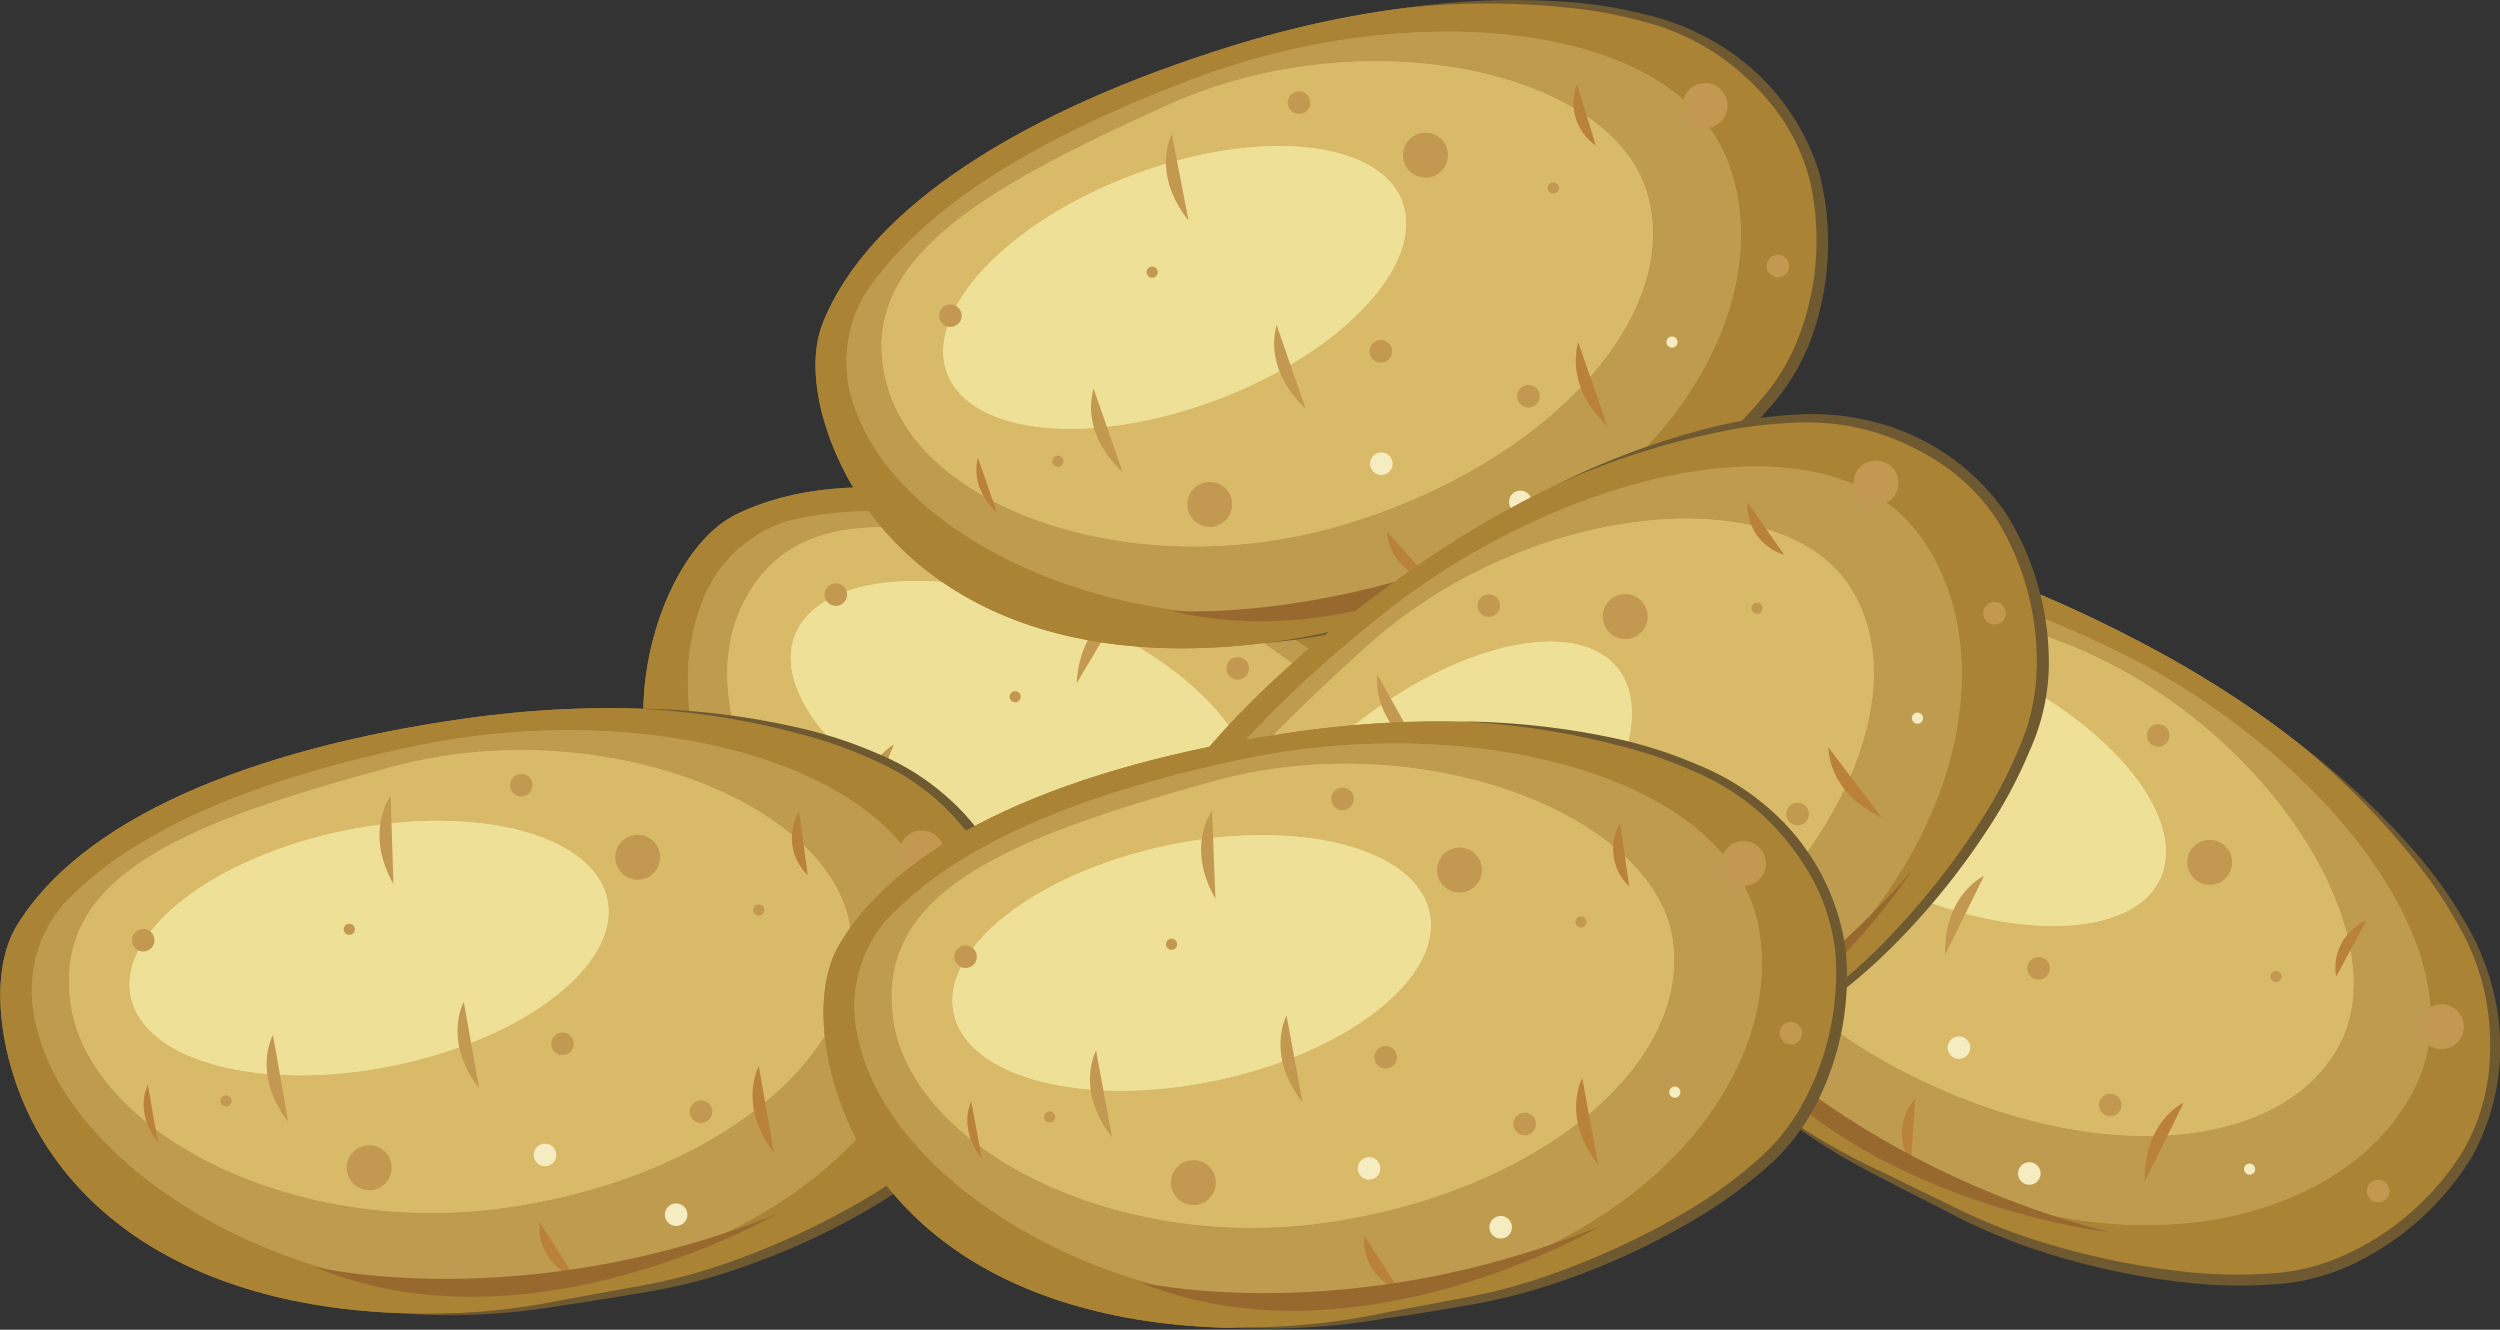<?xml version="1.0" encoding="UTF-8"?>
<svg xmlns="http://www.w3.org/2000/svg" xmlns:xlink="http://www.w3.org/1999/xlink" viewBox="0 0 197.11 104.84">
  <rect x="0" y="0" width="197.11" height="104.84" fill="#333333" stroke="none"/>
  <defs>
    <style>
      .cls-1, .cls-2, .cls-3, .cls-4, .cls-5, .cls-6, .cls-7 {
        fill: #aa8335;
      }

      .cls-2, .cls-9 {
        clip-path: url(#clip-path);
      }

      .cls-21, .cls-3 {
        clip-path: url(#clip-path-2);
      }

      .cls-17, .cls-4 {
        clip-path: url(#clip-path-3);
      }

      .cls-18, .cls-5 {
        clip-path: url(#clip-path-4);
      }

      .cls-19, .cls-6 {
        clip-path: url(#clip-path-5);
      }

      .cls-20, .cls-7 {
        clip-path: url(#clip-path-6);
      }

      .cls-8 {
        fill: #f6ecc1;
      }

      .cls-10 {
        fill: #c39850;
      }

      .cls-11 {
        fill: #be9b4e;
      }

      .cls-12 {
        fill: #d9ba69;
      }

      .cls-13 {
        fill: #efe097;
      }

      .cls-14 {
        fill: #6e5930;
      }

      .cls-15 {
        fill: #ba8139;
      }

      .cls-16 {
        fill: #97692f;
      }
    </style>
    <clipPath id="clip-path">
      <path class="cls-1" d="M124.88,81.88c-6.33,16.33-24.28,16.61-45.2,7.58C59.69,80.84,50,67.91,50.76,55,51.09,49,54,42.58,58,40.58c8.86-4.39,23.05-1.85,38.54,5.24C116.37,54.88,129.55,69.83,124.88,81.88Z"></path>
    </clipPath>
    <clipPath id="clip-path-2">
      <path class="cls-1" d="M144.65,72.52c3.63,17.13-11.26,27.18-33.71,31.05-21.45,3.7-36.6-1.85-43-13-3-5.24-4.06-12.19-1.78-16.06,5-8.52,18.28-14.15,35.14-16.68C122.77,54.55,142,59.87,144.65,72.52Z"></path>
    </clipPath>
    <clipPath id="clip-path-3">
      <path class="cls-1" d="M142.22,11.62c6.18,16.38-7,28.57-28.61,35.81C93,54.34,77.15,51.15,69.08,41.05c-3.78-4.72-5.87-11.43-4.2-15.6,3.67-9.18,15.93-16.76,32.2-21.81C117.87-2.82,137.65-.47,142.22,11.62Z"></path>
    </clipPath>
    <clipPath id="clip-path-4">
      <path class="cls-1" d="M195.6,88.8c-7.32,15.91-25.26,15.08-45.58,4.77-19.42-9.84-28.25-23.34-26.74-36.17.71-6,4-12.21,8.16-13.95,9.11-3.84,23.12-.42,38.14,7.61C188.78,61.32,201,77.06,195.6,88.8Z"></path>
    </clipPath>
    <clipPath id="clip-path-5">
      <path class="cls-1" d="M79.83,71.73c3.5,17.16-11.47,27.1-33.95,30.8C24.41,106.06,9.3,100.4,2.94,89.15,0,83.89-1,76.93,1.27,73.07c5.09-8.48,18.4-14,35.27-16.4C58.09,53.6,77.25,59.07,79.83,71.73Z"></path>
    </clipPath>
    <clipPath id="clip-path-6">
      <path class="cls-1" d="M156.32,38.81c10.94,13.67,2.16,29.34-16.15,42.9-17.49,13-33.52,14.8-44.32,7.7-5-3.33-9.11-9.06-8.81-13.55C87.69,66,97,55,110.93,45.17,128.7,32.61,148.24,28.72,156.32,38.81Z"></path>
    </clipPath>
  </defs>
  <g id="Слой_2" data-name="Слой 2">
    <g id="Слой_1-2" data-name="Слой 1">
      <g>
        <g>
          <circle class="cls-8" cx="121.94" cy="82.35" r="0.44"></circle>
          <circle class="cls-8" cx="52.8" cy="56.05" r="0.44"></circle>
          <g>
            <g>
              <path class="cls-1" d="M124.88,81.88c-6.33,16.33-24.28,16.61-45.2,7.58C59.69,80.84,50,67.91,50.76,55,51.09,49,54,42.58,58,40.58c8.86-4.39,23.05-1.85,38.54,5.24C116.37,54.88,129.55,69.83,124.88,81.88Z"></path>
              <path class="cls-1" d="M124.88,81.88c-6.33,16.33-24.28,16.61-45.2,7.58C59.69,80.84,50,67.91,50.76,55,51.09,49,54,42.58,58,40.58c8.86-4.39,23.05-1.85,38.54,5.24C116.37,54.88,129.55,69.83,124.88,81.88Z"></path>
              <g class="cls-9">
                <path class="cls-10" d="M119.65,78.78C115.3,90,97.22,96.34,76.93,86.41c-16.35-8-26-27.47-21.65-38.7a10.5,10.5,0,0,1,6.82-6.62c8.44-2.14,19.2.27,30.57,4.68C109.65,52.34,124,67.56,119.65,78.78Z"></path>
                <path class="cls-11" d="M119.65,78.78C115.3,90,97.22,96.34,76.93,86.41c-16.35-8-26-27.47-21.65-38.7a10.5,10.5,0,0,1,6.82-6.62c8.44-2.14,19.2.27,30.57,4.68C109.65,52.34,124,67.56,119.65,78.78Z"></path>
                <path class="cls-12" d="M113.28,76.3C109,85.43,93.13,87,78,79.82S54.13,57,58.45,47.86s15.19-7,31.38-1.89C105.85,51.06,117.61,67.16,113.28,76.3Z"></path>
                <path class="cls-12" d="M113.28,76.3C109,85.43,93.13,87,78,79.82S54.13,57,58.45,47.86s15.19-7,31.38-1.89C105.85,51.06,117.61,67.16,113.28,76.3Z"></path>
                <ellipse class="cls-13" cx="80.56" cy="57.02" rx="9.46" ry="19.17" transform="translate(-1.71 111.55) rotate(-68.83)"></ellipse>
                <ellipse class="cls-13" cx="80.56" cy="57.02" rx="9.46" ry="19.17" transform="translate(-1.71 111.55) rotate(-68.83)"></ellipse>
              </g>
            </g>
            <circle class="cls-10" cx="71.21" cy="71.61" r="1.77"></circle>
            <circle class="cls-10" cx="102.25" cy="62.43" r="1.77"></circle>
            <circle class="cls-10" cx="121.29" cy="74.24" r="1.77"></circle>
            <circle class="cls-10" cx="89.31" cy="71.61" r="0.89"></circle>
            <circle class="cls-10" cx="97.59" cy="52.7" r="0.89"></circle>
            <circle class="cls-10" cx="65.9" cy="46.88" r="0.89"></circle>
            <circle class="cls-10" cx="95.62" cy="82.01" r="0.89"></circle>
            <circle class="cls-8" cx="83.42" cy="78.24" r="0.89"></circle>
            <circle class="cls-8" cx="89.58" cy="87.79" r="0.89"></circle>
            <circle class="cls-10" cx="117.11" cy="87.49" r="0.89"></circle>
            <circle class="cls-10" cx="80.04" cy="54.93" r="0.44"></circle>
            <circle class="cls-10" cx="108.03" cy="71.09" r="0.44"></circle>
            <circle class="cls-8" cx="106.9" cy="86.38" r="0.44"></circle>
            <circle class="cls-10" cx="64.55" cy="61.08" r="0.44"></circle>
            <path class="cls-14" d="M108.65,52.62a60,60,0,0,1,9.85,8.14,34.11,34.11,0,0,1,4,5,20,20,0,0,1,2.78,5.83,18,18,0,0,1-1,12.73,22.19,22.19,0,0,1-9,9.13,17,17,0,0,1-6.23,1.92,36.61,36.61,0,0,1-6.45.26,57.2,57.2,0,0,1-12.68-2,45.81,45.81,0,0,1-6-2.16c-2-.84-3.92-1.68-5.86-2.56A52.38,52.38,0,0,1,67,82.51a52.17,52.17,0,0,0,11.23,6l5.9,2.44a45.57,45.57,0,0,0,6,2,61.16,61.16,0,0,0,12.53,1.85,36.79,36.79,0,0,0,6.3-.29,16.3,16.3,0,0,0,5.89-1.85,21.26,21.26,0,0,0,8.74-8.71,15.85,15.85,0,0,0,1.63-6,20.32,20.32,0,0,0-.57-6.21,19.4,19.4,0,0,0-2.58-5.7,36,36,0,0,0-3.89-5A60.29,60.29,0,0,0,108.65,52.62Z"></path>
            <path class="cls-10" d="M88.46,47.86s-3.29,1.18-3.57,6"></path>
            <path class="cls-10" d="M84.57,64.6s-3.09,1.64-2.69,6.4"></path>
            <path class="cls-10" d="M70.48,58.7s-3.09,1.64-2.69,6.4"></path>
            <path class="cls-15" d="M114.88,66.25a4.06,4.06,0,0,0-2.12,4.57"></path>
            <path class="cls-15" d="M80.2,82.5a4.06,4.06,0,0,0,0,5"></path>
            <path class="cls-15" d="M101.38,81.47s-3.09,1.64-2.68,6.4"></path>
            <path class="cls-15" d="M60,56.69s-2,1.08-1.77,4.23"></path>
            <path class="cls-16" d="M63.35,75.85S75,87.94,96.24,92C96.24,92,73.87,91,63.35,75.85Z"></path>
          </g>
        </g>
        <g>
          <circle class="cls-8" cx="140.34" cy="13.93" r="0.44"></circle>
          <circle class="cls-8" cx="71.29" cy="40.46" r="0.44"></circle>
          <g>
            <g>
              <path class="cls-1" d="M142.22,11.62c6.18,16.38-7,28.57-28.61,35.81C93,54.34,77.15,51.15,69.08,41.05c-3.78-4.72-5.87-11.43-4.2-15.6,3.67-9.18,15.93-16.76,32.2-21.81C117.87-2.82,137.65-.47,142.22,11.62Z"></path>
              <path class="cls-1" d="M142.22,11.62c6.18,16.38-7,28.57-28.61,35.81C93,54.34,77.15,51.15,69.08,41.05c-3.78-4.72-5.87-11.43-4.2-15.6,3.67-9.18,15.93-16.76,32.2-21.81C117.87-2.82,137.65-.47,142.22,11.62Z"></path>
              <g class="cls-17">
                <path class="cls-10" d="M136.25,12.8c4.25,11.26-5,28-26.73,34.19C92,51.94,71.83,43.86,67.58,32.6a10.46,10.46,0,0,1,.66-9.48C73.1,15.89,82.72,10.51,94.13,6.21,111.16-.22,132,1.54,136.25,12.8Z"></path>
                <path class="cls-11" d="M136.25,12.8c4.25,11.26-5,28-26.73,34.19C92,51.94,71.83,43.86,67.58,32.6a10.46,10.46,0,0,1,.66-9.48C73.1,15.89,82.72,10.51,94.13,6.21,111.16-.22,132,1.54,136.25,12.8Z"></path>
                <path class="cls-12" d="M129.85,15.2c2.87,9.69-7.86,21.42-24,26.19s-33-1.1-35.84-10.8S76.66,15.23,92.15,8.25C107.48,1.36,127,5.5,129.85,15.2Z"></path>
                <path class="cls-12" d="M129.85,15.2c2.87,9.69-7.86,21.42-24,26.19s-33-1.1-35.84-10.8S76.66,15.23,92.15,8.25C107.48,1.36,127,5.5,129.85,15.2Z"></path>
                <ellipse class="cls-13" cx="92.62" cy="22.67" rx="19.17" ry="9.46" transform="translate(-2.04 34.16) rotate(-20.68)"></ellipse>
                <ellipse class="cls-13" cx="92.62" cy="22.67" rx="19.17" ry="9.46" transform="translate(-2.04 34.16) rotate(-20.68)"></ellipse>
              </g>
            </g>
            <circle class="cls-10" cx="95.38" cy="39.77" r="1.77"></circle>
            <circle class="cls-10" cx="112.39" cy="12.23" r="1.77"></circle>
            <circle class="cls-10" cx="134.44" cy="8.32" r="1.77"></circle>
            <circle class="cls-10" cx="108.87" cy="27.7" r="0.89"></circle>
            <circle class="cls-10" cx="102.42" cy="8.09" r="0.89"></circle>
            <circle class="cls-10" cx="74.93" cy="24.89" r="0.89"></circle>
            <circle class="cls-10" cx="120.51" cy="31.24" r="0.89"></circle>
            <circle class="cls-8" cx="108.91" cy="36.56" r="0.89"></circle>
            <circle class="cls-8" cx="119.87" cy="39.57" r="0.89"></circle>
            <circle class="cls-10" cx="140.17" cy="20.98" r="0.89"></circle>
            <circle class="cls-10" cx="90.84" cy="21.46" r="0.44"></circle>
            <circle class="cls-10" cx="122.47" cy="14.82" r="0.44"></circle>
            <circle class="cls-8" cx="131.83" cy="26.97" r="0.44"></circle>
            <circle class="cls-10" cx="83.4" cy="36.37" r="0.44"></circle>
            <path class="cls-14" d="M110.61.65A59.89,59.89,0,0,1,123.38.14a35,35,0,0,1,6.34,1,19.6,19.6,0,0,1,6,2.49,18,18,0,0,1,7.76,10.14,22.27,22.27,0,0,1-.64,12.83,16.78,16.78,0,0,1-3.36,5.58,37.12,37.12,0,0,1-4.63,4.5,57.25,57.25,0,0,1-10.78,7,47.28,47.28,0,0,1-6,2.43c-2,.67-4,1.36-6.07,2a52.49,52.49,0,0,1-12.5,2.61,52.22,52.22,0,0,0,12.36-3l6-2.12A44.78,44.78,0,0,0,123.71,43a61.19,61.19,0,0,0,10.57-7,36.15,36.15,0,0,0,4.5-4.42,16.25,16.25,0,0,0,3.15-5.31A21.35,21.35,0,0,0,142.64,14a15.93,15.93,0,0,0-2.78-5.53,20,20,0,0,0-4.57-4.24,18.85,18.85,0,0,0-5.72-2.53A35.39,35.39,0,0,0,123.34.58,60.19,60.19,0,0,0,110.61.65Z"></path>
            <path class="cls-10" d="M92.39,10.57s-1.66,3.08,1.32,6.82"></path>
            <path class="cls-10" d="M100.66,25.64s-1.21,3.28,2.27,6.56"></path>
            <path class="cls-10" d="M86.23,30.65S85,33.93,88.5,37.21"></path>
            <path class="cls-15" d="M124.34,6.65a4.06,4.06,0,0,0,1.48,4.82"></path>
            <path class="cls-15" d="M109.35,41.89a4.06,4.06,0,0,0,3.35,3.77"></path>
            <path class="cls-15" d="M124.44,27s-1.2,3.29,2.27,6.56"></path>
            <path class="cls-15" d="M77.11,36.11s-.79,2.17,1.5,4.33"></path>
            <path class="cls-16" d="M92.36,48.17s16.74,1.25,35.29-9.89C127.65,38.28,110.34,52.48,92.36,48.17Z"></path>
          </g>
        </g>
        <g>
          <circle class="cls-8" cx="192.63" cy="89.09" r="0.44"></circle>
          <circle class="cls-8" cx="125.26" cy="58.56" r="0.44"></circle>
          <g>
            <g>
              <path class="cls-1" d="M195.6,88.8c-7.32,15.91-25.26,15.08-45.58,4.77-19.42-9.84-28.25-23.34-26.74-36.17.71-6,4-12.21,8.16-13.95,9.11-3.84,23.12-.42,38.14,7.61C188.78,61.32,201,77.06,195.6,88.8Z"></path>
              <path class="cls-1" d="M195.6,88.8c-7.32,15.91-25.26,15.08-45.58,4.77-19.42-9.84-28.25-23.34-26.74-36.17.71-6,4-12.21,8.16-13.95,9.11-3.84,23.12-.42,38.14,7.61C188.78,61.32,201,77.06,195.6,88.8Z"></path>
              <g class="cls-18">
                <path class="cls-10" d="M190.57,85.38c-5,10.94-23.47,16.14-43.11,5-15.82-9-24.25-29-19.22-40a10.48,10.48,0,0,1,7.23-6.18c8.55-1.62,19.14,1.45,30.22,6.55C182.22,58.37,195.6,74.45,190.57,85.38Z"></path>
                <path class="cls-11" d="M190.57,85.38c-5,10.94-23.47,16.14-43.11,5-15.82-9-24.25-29-19.22-40a10.48,10.48,0,0,1,7.23-6.18c8.55-1.62,19.14,1.45,30.22,6.55C182.22,58.37,195.6,74.45,190.57,85.38Z"></path>
                <path class="cls-12" d="M184.37,82.51c-4.89,8.85-20.77,9.45-35.48,1.33s-22.37-24.25-17.49-33.1,15.6-6.08,31.44,0C178.51,56.86,189.25,73.66,184.37,82.51Z"></path>
                <path class="cls-12" d="M184.37,82.51c-4.89,8.85-20.77,9.45-35.48,1.33s-22.37-24.25-17.49-33.1,15.6-6.08,31.44,0C178.51,56.86,189.25,73.66,184.37,82.51Z"></path>
                <ellipse class="cls-13" cx="152.9" cy="61.25" rx="9.46" ry="19.17" transform="translate(33.33 174.53) rotate(-65.28)"></ellipse>
                <ellipse class="cls-13" cx="152.9" cy="61.25" rx="9.46" ry="19.17" transform="translate(33.33 174.53) rotate(-65.28)"></ellipse>
              </g>
            </g>
            <circle class="cls-10" cx="142.67" cy="75.23" r="1.77"></circle>
            <circle class="cls-10" cx="174.22" cy="67.99" r="1.77"></circle>
            <circle class="cls-10" cx="192.49" cy="80.95" r="1.77"></circle>
            <circle class="cls-10" cx="160.73" cy="76.35" r="0.89"></circle>
            <circle class="cls-10" cx="170.16" cy="57.98" r="0.89"></circle>
            <circle class="cls-10" cx="138.89" cy="50.22" r="0.89"></circle>
            <circle class="cls-10" cx="166.38" cy="87.12" r="0.89"></circle>
            <circle class="cls-8" cx="154.45" cy="82.6" r="0.89"></circle>
            <circle class="cls-8" cx="160" cy="92.52" r="0.89"></circle>
            <circle class="cls-10" cx="187.5" cy="93.91" r="0.89"></circle>
            <circle class="cls-10" cx="152.51" cy="59.13" r="0.44"></circle>
            <circle class="cls-10" cx="179.45" cy="76.99" r="0.44"></circle>
            <circle class="cls-8" cx="177.37" cy="92.18" r="0.44"></circle>
            <circle class="cls-10" cx="136.68" cy="64.3" r="0.44"></circle>
            <path class="cls-14" d="M181.21,58.59a60.24,60.24,0,0,1,9.33,8.73,35,35,0,0,1,3.73,5.23,19.83,19.83,0,0,1,2.41,6,18,18,0,0,1-1.77,12.64,22.23,22.23,0,0,1-9.58,8.56,17,17,0,0,1-6.33,1.53,36.66,36.66,0,0,1-6.46-.14A57.64,57.64,0,0,1,160,98.36a46.69,46.69,0,0,1-5.91-2.53c-1.9-1-3.8-1.92-5.69-2.92a52.66,52.66,0,0,1-10.63-7.06,52.19,52.19,0,0,0,10.84,6.66l5.74,2.8a46.52,46.52,0,0,0,5.87,2.38,61.25,61.25,0,0,0,12.4,2.62,36.85,36.85,0,0,0,6.3.1,16.35,16.35,0,0,0,6-1.48,21.42,21.42,0,0,0,9.26-8.15,16,16,0,0,0,2-5.86,20.12,20.12,0,0,0-.19-6.24,18.94,18.94,0,0,0-2.22-5.84,35,35,0,0,0-3.57-5.23A60.36,60.36,0,0,0,181.21,58.59Z"></path>
            <path class="cls-10" d="M161.35,52.59s-3.35,1-3.92,5.72"></path>
            <path class="cls-10" d="M156.43,69.06s-3.18,1.44-3.07,6.22"></path>
            <path class="cls-10" d="M142.73,62.3s-3.18,1.45-3.07,6.22"></path>
            <path class="cls-15" d="M186.58,72.58A4.06,4.06,0,0,0,184.19,77"></path>
            <path class="cls-15" d="M151,86.66a4.06,4.06,0,0,0-.34,5"></path>
            <path class="cls-15" d="M172.17,86.94s-3.18,1.45-3.07,6.22"></path>
            <path class="cls-15" d="M132.44,59.64s-2.1,1-2,4.12"></path>
            <path class="cls-16" d="M134.56,79s10.87,12.79,31.83,18.17C166.39,97.15,144.12,94.79,134.56,79Z"></path>
          </g>
        </g>
        <g>
          <circle class="cls-8" cx="77.61" cy="73.72" r="0.44"></circle>
          <circle class="cls-8" cx="5.22" cy="88.92" r="0.44"></circle>
          <g>
            <g>
              <path class="cls-1" d="M79.83,71.73c3.5,17.16-11.47,27.1-33.95,30.8C24.41,106.06,9.3,100.4,2.94,89.15,0,83.89-1,76.93,1.27,73.07c5.09-8.48,18.4-14,35.27-16.4C58.09,53.6,77.25,59.07,79.83,71.73Z"></path>
              <path class="cls-1" d="M79.83,71.73c3.5,17.16-11.47,27.1-33.95,30.8C24.41,106.06,9.3,100.4,2.94,89.15,0,83.89-1,76.93,1.27,73.07c5.09-8.48,18.4-14,35.27-16.4C58.09,53.6,77.25,59.07,79.83,71.73Z"></path>
              <g class="cls-19">
                <path class="cls-10" d="M73.75,72c2.41,11.8-9.39,26.89-31.83,29.49C23.84,103.54,5.2,92.36,2.8,80.56A10.48,10.48,0,0,1,5,71.31C10.91,65,21.27,61.17,33.22,58.73,51.06,55.1,71.35,60.16,73.75,72Z"></path>
                <path class="cls-11" d="M73.75,72c2.41,11.8-9.39,26.89-31.83,29.49C23.84,103.54,5.2,92.36,2.8,80.56A10.48,10.48,0,0,1,5,71.31C10.91,65,21.27,61.17,33.22,58.73,51.06,55.1,71.35,60.16,73.75,72Z"></path>
                <path class="cls-12" d="M67.05,73.3c1.3,10-11.17,19.89-27.83,22S6.85,89,5.55,79s9-14.12,25.39-18.54C47.17,56.07,65.76,63.27,67.05,73.3Z"></path>
                <path class="cls-12" d="M67.05,73.3c1.3,10-11.17,19.89-27.83,22S6.85,89,5.55,79s9-14.12,25.39-18.54C47.17,56.07,65.76,63.27,67.05,73.3Z"></path>
                <ellipse class="cls-13" cx="29.1" cy="74.75" rx="19.17" ry="9.46" transform="translate(-14.33 7.31) rotate(-11.51)"></ellipse>
                <ellipse class="cls-13" cx="29.1" cy="74.75" rx="19.17" ry="9.46" transform="translate(-14.33 7.31) rotate(-11.51)"></ellipse>
              </g>
            </g>
            <circle class="cls-10" cx="29.11" cy="92.07" r="1.77"></circle>
            <circle class="cls-10" cx="50.28" cy="67.59" r="1.77"></circle>
            <circle class="cls-10" cx="72.68" cy="67.24" r="1.77"></circle>
            <circle class="cls-10" cx="44.35" cy="82.3" r="0.89"></circle>
            <circle class="cls-10" cx="41.1" cy="61.91" r="0.89"></circle>
            <circle class="cls-10" cx="11.29" cy="74.13" r="0.89"></circle>
            <circle class="cls-10" cx="55.27" cy="87.65" r="0.89"></circle>
            <circle class="cls-8" cx="42.97" cy="91.06" r="0.89"></circle>
            <circle class="cls-8" cx="53.31" cy="95.77" r="0.89"></circle>
            <circle class="cls-10" cx="76.32" cy="80.65" r="0.89"></circle>
            <circle class="cls-10" cx="27.54" cy="73.27" r="0.44"></circle>
            <circle class="cls-10" cx="59.83" cy="71.75" r="0.44"></circle>
            <circle class="cls-8" cx="67.13" cy="85.23" r="0.44"></circle>
            <circle class="cls-10" cx="17.82" cy="86.8" r="0.44"></circle>
            <path class="cls-14" d="M50.37,55.87A60.39,60.39,0,0,1,63.06,57.4a34.89,34.89,0,0,1,6.1,2,19.43,19.43,0,0,1,5.48,3.41,17.93,17.93,0,0,1,6,11.24A22.19,22.19,0,0,1,78,86.63a17,17,0,0,1-4.2,5,37.57,37.57,0,0,1-5.29,3.71,57.53,57.53,0,0,1-11.76,5.16,44.74,44.74,0,0,1-6.26,1.45c-2.1.35-4.2.7-6.31,1a52.48,52.48,0,0,1-12.76.59,52.45,52.45,0,0,0,12.69-1l6.28-1.14a44.64,44.64,0,0,0,6.15-1.55A61.43,61.43,0,0,0,68.1,94.6,35.91,35.91,0,0,0,73.24,91a16.08,16.08,0,0,0,4-4.74,21.3,21.3,0,0,0,2.65-12A15.83,15.83,0,0,0,78,68.26a20.25,20.25,0,0,0-3.83-4.92,19.18,19.18,0,0,0-5.25-3.4,34.69,34.69,0,0,0-6-2.11A59.94,59.94,0,0,0,50.37,55.87Z"></path>
            <path class="cls-10" d="M30.8,62.77s-2.12,2.77.22,6.94"></path>
            <path class="cls-10" d="M36.57,79S34.86,82,37.77,85.8"></path>
            <path class="cls-10" d="M21.52,81.6s-1.71,3.05,1.2,6.84"></path>
            <path class="cls-15" d="M63,64a4.06,4.06,0,0,0,.69,5"></path>
            <path class="cls-15" d="M42.56,96.39a4.06,4.06,0,0,0,2.71,4.25"></path>
            <path class="cls-15" d="M59.83,84.08s-1.71,3,1.2,6.84"></path>
            <path class="cls-15" d="M11.66,85.54s-1.14,2,.79,4.52"></path>
            <path class="cls-16" d="M24.79,99.89s16.32,3.89,36.41-4.15C61.2,95.74,41.85,107,24.79,99.89Z"></path>
          </g>
        </g>
        <g>
          <circle class="cls-8" cx="155.25" cy="41.59" r="0.44"></circle>
          <circle class="cls-8" cx="97.78" cy="88.16" r="0.44"></circle>
          <g>
            <g>
              <path class="cls-1" d="M156.32,38.81c10.94,13.67,2.16,29.34-16.15,42.9-17.49,13-33.52,14.8-44.32,7.7-5-3.33-9.11-9.06-8.81-13.55C87.69,66,97,55,110.93,45.17,128.7,32.61,148.24,28.72,156.32,38.81Z"></path>
              <path class="cls-1" d="M156.32,38.81c10.94,13.67,2.16,29.34-16.15,42.9-17.49,13-33.52,14.8-44.32,7.7-5-3.33-9.11-9.06-8.81-13.55C87.69,66,97,55,110.93,45.17,128.7,32.61,148.24,28.72,156.32,38.81Z"></path>
              <g class="cls-20">
                <path class="cls-10" d="M151,41.78c7.52,9.4,3.92,28.21-14.86,40.77C121,92.67,99.33,91.23,91.81,81.83a10.5,10.5,0,0,1-2.29-9.23c2.38-8.37,9.87-16.46,19.4-24.08C123.13,37.15,143.49,32.38,151,41.78Z"></path>
                <path class="cls-11" d="M151,41.78c7.52,9.4,3.92,28.21-14.86,40.77C121,92.67,99.33,91.23,91.81,81.83a10.5,10.5,0,0,1-2.29-9.23c2.38-8.37,9.87-16.46,19.4-24.08C123.13,37.15,143.49,32.38,151,41.78Z"></path>
                <path class="cls-12" d="M145.67,46c5.72,8.33-.86,22.8-14.71,32.31s-31.69,9.14-37.42.81,1.55-16.66,14.13-28.08S139.94,37.7,145.67,46Z"></path>
                <path class="cls-12" d="M145.67,46c5.72,8.33-.86,22.8-14.71,32.31s-31.69,9.14-37.42.81,1.55-16.66,14.13-28.08S139.94,37.7,145.67,46Z"></path>
                <ellipse class="cls-13" cx="112.56" cy="64.65" rx="19.17" ry="9.46" transform="translate(-15.71 84.52) rotate(-38.67)"></ellipse>
                <ellipse class="cls-13" cx="112.56" cy="64.65" rx="19.17" ry="9.46" transform="translate(-15.71 84.52) rotate(-38.67)"></ellipse>
              </g>
            </g>
            <circle class="cls-10" cx="120.48" cy="80.06" r="1.77"></circle>
            <circle class="cls-10" cx="128.14" cy="48.61" r="1.77"></circle>
            <circle class="cls-10" cx="147.91" cy="38.08" r="1.77"></circle>
            <circle class="cls-10" cx="129.58" cy="64.41" r="0.89"></circle>
            <circle class="cls-10" cx="117.38" cy="47.75" r="0.89"></circle>
            <circle class="cls-10" cx="96.42" cy="72.23" r="0.89"></circle>
            <circle class="cls-10" cx="141.73" cy="64.18" r="0.89"></circle>
            <circle class="cls-8" cx="132.35" cy="72.83" r="0.89"></circle>
            <circle class="cls-8" cx="143.7" cy="72.31" r="0.89"></circle>
            <circle class="cls-10" cx="157.26" cy="48.35" r="0.89"></circle>
            <circle class="cls-10" cx="110.49" cy="64.05" r="0.44"></circle>
            <circle class="cls-10" cx="138.53" cy="47.96" r="0.44"></circle>
            <circle class="cls-8" cx="151.18" cy="56.62" r="0.44"></circle>
            <circle class="cls-10" cx="108.03" cy="80.52" r="0.44"></circle>
            <path class="cls-14" d="M122.87,38.15a60.47,60.47,0,0,1,12-4.44,35.72,35.72,0,0,1,6.35-1,20,20,0,0,1,6.44.53,17.94,17.94,0,0,1,10.51,7.25,22.25,22.25,0,0,1,3.36,12.39A17,17,0,0,1,160,59.25a36.47,36.47,0,0,1-3,5.7,57.52,57.52,0,0,1-8.11,10,45,45,0,0,1-4.9,4.15c-1.72,1.27-3.42,2.54-5.16,3.78a52.56,52.56,0,0,1-11.08,6.35,52.53,52.53,0,0,0,10.82-6.71l5.07-3.88a45.15,45.15,0,0,0,4.76-4.19,61.14,61.14,0,0,0,7.89-9.9,36.22,36.22,0,0,0,2.91-5.59,16.38,16.38,0,0,0,1.37-6A21.34,21.34,0,0,0,157.46,41a16,16,0,0,0-4.35-4.4,20,20,0,0,0-5.66-2.63,19.08,19.08,0,0,0-6.22-.63,35.12,35.12,0,0,0-6.28.85A59.43,59.43,0,0,0,122.87,38.15Z"></path>
            <path class="cls-10" d="M108.61,53.21S108,56.65,112,59.29"></path>
            <path class="cls-10" d="M121.13,65s-.14,3.49,4.18,5.53"></path>
            <path class="cls-10" d="M109,74.21s-.13,3.49,4.18,5.54"></path>
            <path class="cls-15" d="M137.78,39.61a4.06,4.06,0,0,0,2.89,4.13"></path>
            <path class="cls-15" d="M134.42,77.76a4,4,0,0,0,4.34,2.55"></path>
            <path class="cls-15" d="M144.16,58.93s-.13,3.49,4.19,5.53"></path>
            <path class="cls-15" d="M102,82.22s-.09,2.31,2.76,3.66"></path>
            <path class="cls-16" d="M120.2,89s16.3-4,30.5-20.31C150.7,68.67,138.62,87.52,120.2,89Z"></path>
          </g>
        </g>
        <g>
          <circle class="cls-8" cx="142.44" cy="74.52" r="0.44"></circle>
          <circle class="cls-8" cx="70.17" cy="90.27" r="0.44"></circle>
          <g>
            <g>
              <path class="cls-1" d="M144.65,72.52c3.63,17.13-11.26,27.18-33.71,31.05-21.45,3.7-36.6-1.85-43-13-3-5.24-4.06-12.19-1.78-16.06,5-8.52,18.28-14.15,35.14-16.68C122.77,54.55,142,59.87,144.65,72.52Z"></path>
              <path class="cls-1" d="M144.65,72.52c3.63,17.13-11.26,27.18-33.71,31.05-21.45,3.7-36.6-1.85-43-13-3-5.24-4.06-12.19-1.78-16.06,5-8.52,18.28-14.15,35.14-16.68C122.77,54.55,142,59.87,144.65,72.52Z"></path>
              <g class="cls-21">
                <path class="cls-10" d="M138.58,72.78c2.49,11.78-9.19,27-31.61,29.74-18.06,2.23-36.79-8.81-39.28-20.59a10.48,10.48,0,0,1,2.1-9.27C75.68,66.26,86,62.4,97.94,59.87,115.75,56.1,136.08,61,138.58,72.78Z"></path>
                <path class="cls-11" d="M138.58,72.78c2.49,11.78-9.19,27-31.61,29.74-18.06,2.23-36.79-8.81-39.28-20.59a10.48,10.48,0,0,1,2.1-9.27C75.68,66.26,86,62.4,97.94,59.87,115.75,56.1,136.08,61,138.58,72.78Z"></path>
                <path class="cls-12" d="M131.89,74.18c1.36,10-11,20-27.67,22.25S71.8,90.34,70.43,80.33,79.31,66.14,95.68,61.6C111.87,57.11,130.52,64.16,131.89,74.18Z"></path>
                <path class="cls-12" d="M131.89,74.18c1.36,10-11,20-27.67,22.25S71.8,90.34,70.43,80.33,79.31,66.14,95.68,61.6C111.87,57.11,130.52,64.16,131.89,74.18Z"></path>
                <ellipse class="cls-13" cx="93.95" cy="75.92" rx="19.17" ry="9.46" transform="translate(-13.68 21.1) rotate(-11.95)"></ellipse>
                <ellipse class="cls-13" cx="93.95" cy="75.92" rx="19.17" ry="9.46" transform="translate(-13.68 21.1) rotate(-11.95)"></ellipse>
              </g>
            </g>
            <circle class="cls-10" cx="94.09" cy="93.24" r="1.77"></circle>
            <circle class="cls-10" cx="115.07" cy="68.6" r="1.77"></circle>
            <circle class="cls-10" cx="137.47" cy="68.08" r="1.77"></circle>
            <circle class="cls-10" cx="109.25" cy="83.36" r="0.89"></circle>
            <circle class="cls-10" cx="105.85" cy="62.99" r="0.89"></circle>
            <circle class="cls-10" cx="76.13" cy="75.43" r="0.89"></circle>
            <circle class="cls-10" cx="120.21" cy="88.62" r="0.89"></circle>
            <circle class="cls-8" cx="107.94" cy="92.12" r="0.89"></circle>
            <circle class="cls-8" cx="118.32" cy="96.76" r="0.89"></circle>
            <circle class="cls-10" cx="141.2" cy="81.46" r="0.89"></circle>
            <circle class="cls-10" cx="92.37" cy="74.45" r="0.44"></circle>
            <circle class="cls-10" cx="124.65" cy="72.69" r="0.44"></circle>
            <circle class="cls-8" cx="132.05" cy="86.11" r="0.44"></circle>
            <circle class="cls-10" cx="82.76" cy="88.06" r="0.44"></circle>
            <path class="cls-14" d="M115.07,56.88a60.37,60.37,0,0,1,12.7,1.43,34.82,34.82,0,0,1,6.11,2,19.73,19.73,0,0,1,5.52,3.37,18,18,0,0,1,6.12,11.2A22.08,22.08,0,0,1,143,87.43a17.12,17.12,0,0,1-4.16,5,36.93,36.93,0,0,1-5.26,3.74,56.8,56.8,0,0,1-11.72,5.26,46.22,46.22,0,0,1-6.25,1.5c-2.1.36-4.2.73-6.3,1a52.45,52.45,0,0,1-12.75.69,51.86,51.86,0,0,0,12.67-1.13l6.28-1.18a44.53,44.53,0,0,0,6.13-1.6,61.23,61.23,0,0,0,11.51-5.3,35.12,35.12,0,0,0,5.11-3.69A16.14,16.14,0,0,0,142.14,87,21.36,21.36,0,0,0,144.7,75a16,16,0,0,0-1.9-5.89,20.56,20.56,0,0,0-3.87-4.89,19.13,19.13,0,0,0-5.28-3.36,34.76,34.76,0,0,0-6-2.07A60.66,60.66,0,0,0,115.07,56.88Z"></path>
            <path class="cls-10" d="M95.56,63.93s-2.11,2.79.27,6.93"></path>
            <path class="cls-10" d="M101.44,80.07s-1.69,3.06,1.25,6.83"></path>
            <path class="cls-10" d="M86.42,82.83s-1.69,3.06,1.25,6.83"></path>
            <path class="cls-15" d="M127.73,64.89a4.07,4.07,0,0,0,.73,5"></path>
            <path class="cls-15" d="M107.57,97.45a4.07,4.07,0,0,0,2.74,4.24"></path>
            <path class="cls-15" d="M124.75,85s-1.69,3.06,1.25,6.82"></path>
            <path class="cls-15" d="M76.58,86.85s-1.11,2,.83,4.51"></path>
            <path class="cls-16" d="M89.83,101.09s16.35,3.77,36.37-4.43C126.2,96.66,106.94,108.07,89.83,101.09Z"></path>
          </g>
        </g>
      </g>
    </g>
  </g>
</svg>
